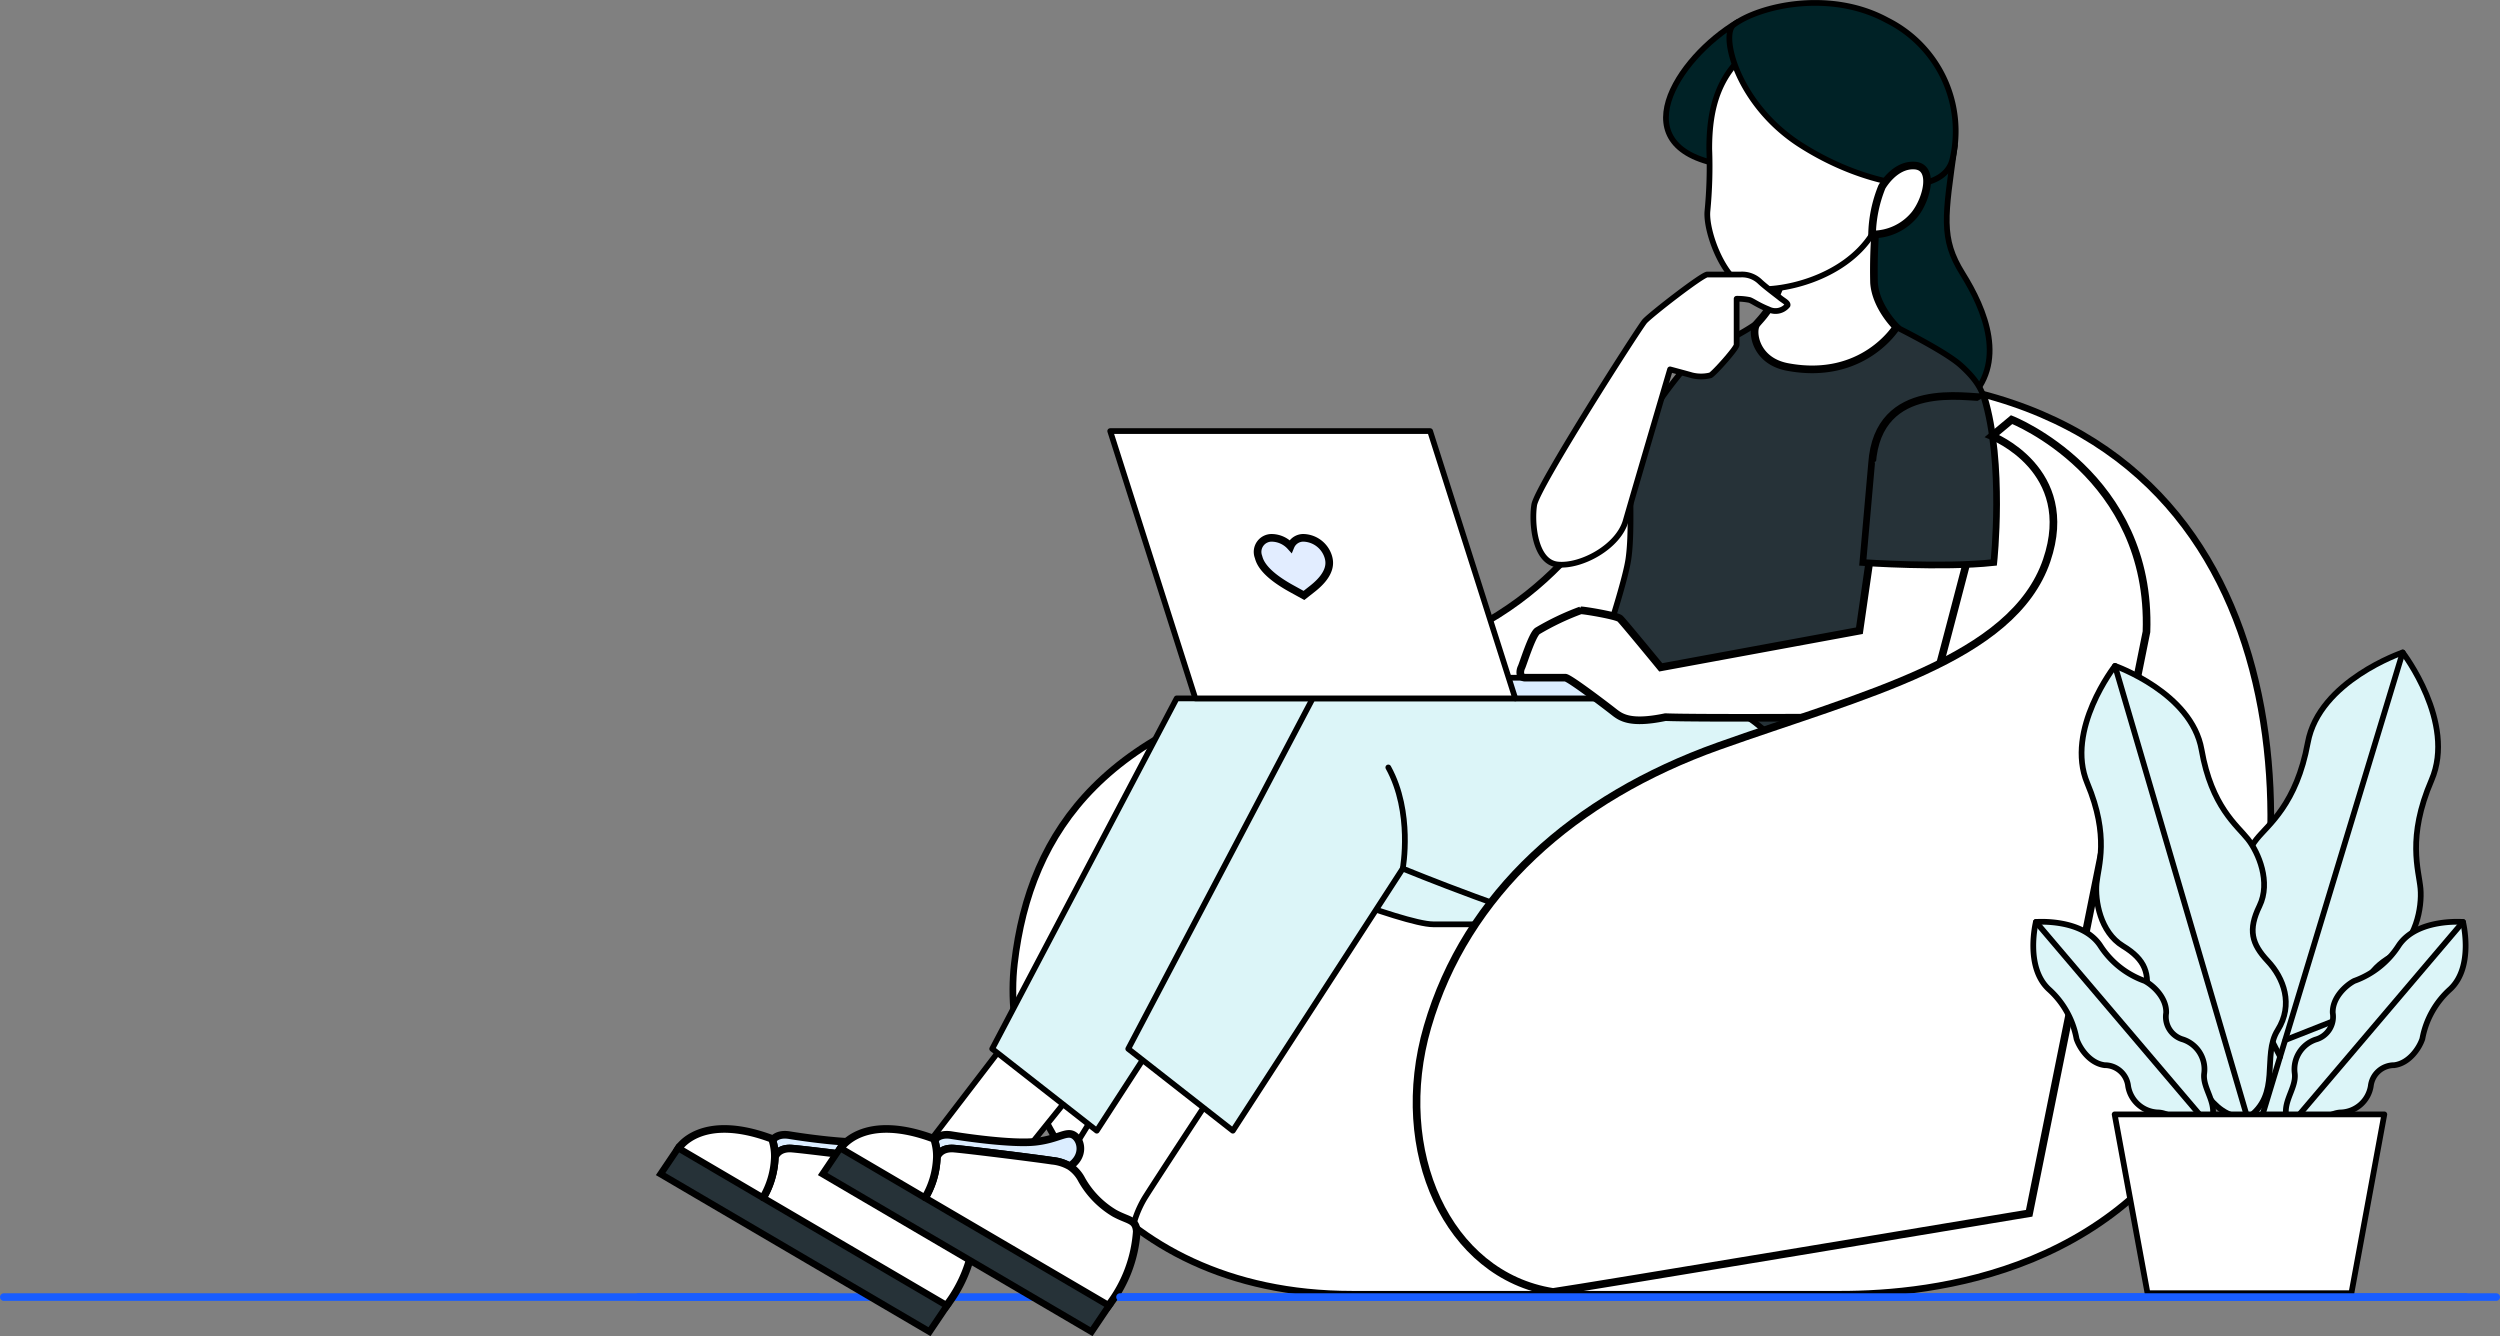 <svg xmlns="http://www.w3.org/2000/svg" width="327" height="174.771" viewBox="0 0 327 174.771">
    <rect x="0" y="0" width="327" height="174.771" fill="#808080" stroke="none"/>
    <defs>
        <style>
            .cls-1,.cls-6{fill:none}.cls-1{stroke:#195dff}.cls-1,.cls-3,.cls-5,.cls-6,.cls-7,.cls-8{stroke-linecap:round}.cls-2,.cls-3{fill:#fff}.cls-2,.cls-3,.cls-4,.cls-5,.cls-6,.cls-7,.cls-8{stroke:#000}.cls-3,.cls-5,.cls-6,.cls-7,.cls-8{stroke-linejoin:round;stroke-width:.75px}.cls-4{fill:#dbedff}.cls-5{fill:#263238}.cls-7{fill:#002226}.cls-8{fill:#dcf5f8}
        </style>
    </defs>
    <g id="Group_4178" data-name="Group 4178" transform="translate(-24.499 -1113.844)">
        <path id="Line_195" d="M-49.1 0h239" class="cls-1" data-name="Line 195" transform="translate(157.1 1283.5)"/>
        <g id="Group_3912" data-name="Group 3912" transform="translate(110.999 1114.226)">
            <g id="Group_3871" data-name="Group 3871" transform="translate(46.047 49.29)">
                <path id="Path_2035" d="M385.391 215.892c-17.141-3.143-29.426 2.3-39.009 10.663s-12.619 21.486-41.743 27.413-39.082 19.832-41.122 37.38 11.759 43.195 44.072 43.195h64.034c11.744 0 38.2-2.7 49.541-28.616s12.823-81.127-35.773-90.035z" class="cls-2" data-name="Path 2035" transform="translate(-263.32 -214.99)"/>
                <path id="Path_2037" d="M385.391 215.892c-17.141-3.143-29.426 2.3-39.009 10.663s-12.619 21.486-41.743 27.413-39.082 19.832-41.122 37.38 11.759 43.195 44.072 43.195h64.034c11.744 0 38.2-2.7 49.541-28.616s12.823-81.127-35.773-90.035z" class="cls-3" data-name="Path 2037" transform="translate(-263.32 -214.99)"/>
            </g>
            <g id="Group_3894" data-name="Group 3894">
                <g id="Group_3879" data-name="Group 3879" transform="translate(0 135.457)">
                    <path id="Path_2038" d="M263.1 298.522l-12.8 16.711 1.448 5.967 6.222 2.924a15.911 15.911 0 0 1 2.432-4.715c1.707-2.214 11.039-13.778 11.039-13.778z" class="cls-3" data-name="Path 2038" transform="translate(-217.684 -298.522)"/>
                    <g id="Group_3876" data-name="Group 3876" transform="translate(0 11.826)">
                        <g id="Group_3874" data-name="Group 3874">
                            <g id="Group_3872" data-name="Group 3872">
                                <path id="Path_2039" d="M255.965 333.045l-2.225 3.3-35.059-20.56 2.224-3.3 11.051 6.485z" class="cls-2" data-name="Path 2039" transform="translate(-218.681 -309.908)"/>
                                <path id="Path_2040" d="M245.957 311.647c3.059-.338 4.112-1.5 5.094-.824s1.37 2.733-.581 4.029a5.738 5.738 0 0 0-2.31-.727c-2.151-.327-10.85-1.413-12.79-1.582s-2.287 1.15-2.287 1.15a7.023 7.023 0 0 0-.306-2.235s.506-.96 2.224-.676 7.909 1.192 10.956.865z" class="cls-4" data-name="Path 2040" transform="translate(-218.237 -309.966)"/>
                                <path id="Path_2041" d="M235.409 312.483c1.94.169 10.639 1.255 12.79 1.582a5.738 5.738 0 0 1 2.31.727 4.677 4.677 0 0 1 1.571 1.772 11.905 11.905 0 0 0 4.25 4.354c1.843 1.022 2.835.791 2.942 2.4a17.825 17.825 0 0 1-3.713 9.722l-24.009-14.07a11.189 11.189 0 0 0 1.572-5.336s.348-1.32 2.287-1.151z" class="cls-2" data-name="Path 2041" transform="translate(-218.275 -309.908)"/>
                                <path id="Path_2042" d="M233.154 311.477a7.022 7.022 0 0 1 .306 2.235 11.189 11.189 0 0 1-1.572 5.336l-11.051-6.486s2.848-4.808 12.243-1.285c0-.001.031.073.074.2z" class="cls-2" data-name="Path 2042" transform="translate(-218.613 -309.986)"/>
                            </g>
                            <g id="Group_3873" data-name="Group 3873">
                                <path id="Path_2043" d="M255.965 333.045l-24.009-14.076-11.051-6.485-2.224 3.3 35.059 20.56z" class="cls-5" data-name="Path 2043" transform="translate(-218.681 -309.908)"/>
                                <path id="Path_2044" d="M220.837 312.562s2.848-4.808 12.243-1.285c0 0 .031.073.073.2a7.022 7.022 0 0 1 .306 2.235 11.189 11.189 0 0 1-1.572 5.336" class="cls-6" data-name="Path 2044" transform="translate(-218.613 -309.986)"/>
                                <path id="Path_2045" d="M233.074 313.634s.348-1.319 2.287-1.15 10.639 1.255 12.79 1.582a5.738 5.738 0 0 1 2.31.727 4.677 4.677 0 0 1 1.571 1.772 11.9 11.9 0 0 0 4.25 4.354c1.843 1.022 2.835.791 2.942 2.4a17.825 17.825 0 0 1-3.713 9.722" class="cls-6" data-name="Path 2045" transform="translate(-218.227 -309.908)"/>
                                <path id="Path_2046" d="M232.777 311.457s.506-.96 2.224-.676 7.909 1.192 10.956.865 4.112-1.5 5.094-.824 1.37 2.733-.581 4.029" class="cls-6" data-name="Path 2046" transform="translate(-218.237 -309.966)"/>
                            </g>
                        </g>
                    </g>
                </g>
                <path id="Path_2055" d="M383.415 185.3c-1.279 9.281-1.888 12.114 1.015 16.772s5.94 11.744.606 16.671h-24.9v-34.154z" class="cls-7" data-name="Path 2055" transform="translate(-214.219 -166.659)"/>
                <path id="Path_2056" d="M358.582 207.589c-1.633 1.428-7.167 3.991-8.382 4.8s-7.2 8.46-8.009 11.834-.044 10.034-.676 14.444-6.7 21.732-6.7 21.732l29.965 16.873a60.25 60.25 0 0 0 2.116-10.619 24.16 24.16 0 0 1 5.221-13.769c3.689-4.949 15-24.139 15.882-29.268s.23-7.357-3.014-10.282c-2.04-1.84-8.414-4.994-8.414-4.994z" class="cls-5" data-name="Path 2056" transform="translate(-215.018 -165.933)"/>
                <g id="Group_3884" data-name="Group 3884" transform="translate(21.192 135.457)">
                    <path id="Path_2057" d="M279.862 298.522l-10.3 16.711 2.338 5.967 6.659 2.924a13.635 13.635 0 0 1 1.729-4.715c1.376-2.214 8.98-13.778 8.98-13.778z" class="cls-3" data-name="Path 2057" transform="translate(-238.269 -298.522)"/>
                    <g id="Group_3882" data-name="Group 3882" transform="translate(0 11.826)">
                        <g id="Group_3880" data-name="Group 3880">
                            <path id="Path_2058" d="M276.509 333.045l-2.224 3.3-35.059-20.56 2.225-3.3 11.049 6.485z" class="cls-2" data-name="Path 2058" transform="translate(-239.226 -309.908)"/>
                            <path id="Path_2059" d="M266.5 311.647c3.056-.338 4.112-1.5 5.092-.824s1.371 2.733-.581 4.029a5.728 5.728 0 0 0-2.31-.727c-2.15-.327-10.849-1.413-12.789-1.582s-2.287 1.15-2.287 1.15a6.994 6.994 0 0 0-.306-2.235s.505-.96 2.224-.676 7.911 1.192 10.957.865z" class="cls-4" data-name="Path 2059" transform="translate(-238.781 -309.966)"/>
                            <path id="Path_2060" d="M255.954 312.483c1.94.169 10.639 1.255 12.789 1.582a5.727 5.727 0 0 1 2.31.727 4.685 4.685 0 0 1 1.571 1.772 11.927 11.927 0 0 0 4.249 4.354c1.845 1.022 2.837.791 2.943 2.4a17.817 17.817 0 0 1-3.713 9.722l-24.009-14.07a11.181 11.181 0 0 0 1.573-5.336s.347-1.32 2.287-1.151z" class="cls-2" data-name="Path 2060" transform="translate(-238.82 -309.908)"/>
                            <path id="Path_2061" d="M253.7 311.477a6.994 6.994 0 0 1 .306 2.235 11.181 11.181 0 0 1-1.573 5.336l-11.05-6.486s2.848-4.808 12.242-1.285c-.001-.001.031.073.075.2z" class="cls-2" data-name="Path 2061" transform="translate(-239.158 -309.986)"/>
                        </g>
                        <g id="Group_3881" data-name="Group 3881">
                            <path id="Path_2062" d="M276.509 333.045L252.5 318.969l-11.049-6.485-2.225 3.3 35.059 20.56z" class="cls-5" data-name="Path 2062" transform="translate(-239.226 -309.908)"/>
                            <path id="Path_2063" d="M241.382 312.562s2.848-4.808 12.242-1.285c0 0 .032.073.074.2a6.994 6.994 0 0 1 .306 2.235 11.181 11.181 0 0 1-1.573 5.336" class="cls-6" data-name="Path 2063" transform="translate(-239.158 -309.986)"/>
                            <path id="Path_2064" d="M253.619 313.634s.347-1.319 2.287-1.15 10.639 1.255 12.789 1.582a5.727 5.727 0 0 1 2.31.727 4.686 4.686 0 0 1 1.571 1.772 11.927 11.927 0 0 0 4.249 4.354c1.845 1.022 2.837.791 2.943 2.4a17.817 17.817 0 0 1-3.713 9.722" class="cls-6" data-name="Path 2064" transform="translate(-238.772 -309.908)"/>
                            <path id="Path_2065" d="M253.322 311.457s.505-.96 2.224-.676 7.908 1.192 10.957.865 4.112-1.5 5.092-.824 1.371 2.733-.581 4.029" class="cls-6" data-name="Path 2065" transform="translate(-238.781 -309.966)"/>
                        </g>
                    </g>
                </g>
                <g id="Group_3885" data-name="Group 3885" transform="translate(43.278 90.968)">
                    <path id="Path_2106" d="M302.017 255.394l-24.128 45.837 13.679 10.709 22.227-34.286s17.818 7.289 21.778 7.289h19.978c1.89 0 9.358-1.275 11.022-9.179.843-3.994 1.576-14.014-12.012-20.371z" class="cls-8" data-name="Path 2106" transform="translate(-277.889 -255.394)"/>
                    <path id="Path_2070" d="M302.017 255.394l-24.128 45.837 13.679 10.709 22.227-34.286s17.818 7.289 21.778 7.289h19.978c1.89 0 9.358-1.275 11.022-9.179.843-3.994 1.576-14.014-12.012-20.371z" class="cls-8" data-name="Path 2070" transform="translate(-260.092 -255.394)"/>
                    <path id="Path_2071" d="M312.755 277.378s1.35-7.356-1.89-13.228" class="cls-6" data-name="Path 2071" transform="translate(-259.052 -255.118)"/>
                </g>
                <g id="Group_3888" data-name="Group 3888" transform="translate(131.407)">
                    <g id="Group_3886" data-name="Group 3886" transform="translate(11.596 27.829)">
                        <path id="Path_2072" d="M373.293 194.185a67.219 67.219 0 0 0-.36 8.774c.225 3.2 2.924 5.8 2.924 5.8s-4.319 7.065-14.219 5.221c-4.3-.8-4.723-4.68-4.094-5.58S362 204.6 362 194.185z" class="cls-2" data-name="Path 2072" transform="translate(-357.312 -194.185)"/>
                        <path id="Path_2074" d="M373.293 194.185a67.219 67.219 0 0 0-.36 8.774c.225 3.2 2.924 5.8 2.924 5.8s-4.319 7.065-14.219 5.221c-4.3-.8-4.723-4.68-4.094-5.58S362 204.6 362 194.185z" class="cls-6" data-name="Path 2074" transform="translate(-357.312 -194.185)"/>
                    </g>
                    <path id="Path_2075" d="M355.475 169.619c-7.97 4.688-15.708 16.71-1.491 18.775h4.411v-18.775z" class="cls-7" data-name="Path 2075" transform="translate(-346.07 -167.131)"/>
                    <path id="Path_2076" d="M357.981 172.5c-5.287 3.465-6.412 8.436-6.412 13.7a60.559 60.559 0 0 1-.236 8.134c-.27 2.7 2.281 9.572 5.591 10.118 3.78.624 12.227-1.21 15.94-7.047 4.184-1.35 7.572-4.717 7.908-13.431.405-10.531-12.566-18.174-22.791-11.474z" class="cls-3" data-name="Path 2076" transform="translate(-345.905 -167.119)"/>
                    <path id="Path_2077" d="M354.675 170.066c-1.771 1.328.5 10.437 8.73 15.7 7.6 4.856 14.038 5.221 14.038 5.221s5.009.215 5.849-3.331a16.2 16.2 0 0 0-8.548-18.177c-7.575-4.119-16.829-1.842-20.069.587z" class="cls-7" data-name="Path 2077" transform="translate(-345.817 -167.207)"/>
                    <g id="Group_3887" data-name="Group 3887" transform="translate(26.959 21.265)">
                        <path id="Path_2078" d="M373.486 190.629s1.655-2.97 4.286-2.8 1.654 4.32 0 6.412a7.134 7.134 0 0 1-5.567 2.6 17.464 17.464 0 0 1 1.281-6.212z" class="cls-2" data-name="Path 2078" transform="translate(-372.205 -187.821)"/>
                        <path id="Path_2079" d="M373.486 190.629s1.655-2.97 4.286-2.8 1.654 4.32 0 6.412a7.133 7.133 0 0 1-5.567 2.6" class="cls-6" data-name="Path 2079" transform="translate(-372.205 -187.821)"/>
                    </g>
                </g>
                <path id="Path_2086" d="M352.01 201.645h4.4a3.385 3.385 0 0 1 2.449.9c.675.652 2.318 1.866 2.7 2.182s1.035.629.944.945a2.02 2.02 0 0 1-2.5.523c-1.368-.546-2.02-1.063-2.471-1.22a8.04 8.04 0 0 0-1.688-.157v6.029c0 .449-2.9 3.69-3.419 3.982a5.025 5.025 0 0 1-2.453 0c-.36-.113-2.834-.773-2.834-.773s-4.815 16.341-5.8 19.8-5.9 6.043-8.909 5.722-3.421-5.453-3.061-7.792 13.725-23.189 14.444-24.013 7.538-6.128 8.198-6.128z" class="cls-3" data-name="Path 2086" transform="translate(-215.193 -166.121)"/>
                <g id="Group_3890" data-name="Group 3890" transform="translate(58.714 56.007)">
                    <path id="Path_2087" fill="#dbedff" stroke="#000" stroke-linecap="round" stroke-linejoin="round" stroke-width="0.75px" d="M348.689 252.776h-23.757l2.093 2.7h23.757z" data-name="Path 2087" transform="translate(-274.044 -220.516)"/>
                    <path id="Path_2088" d="M328.581 256.462h-41.846L275.6 221.5h41.844z" class="cls-3" data-name="Path 2088" transform="translate(-275.6 -221.502)"/>
                    <g id="Group_3889" data-name="Group 3889" transform="translate(19.306 13.962)">
                        <path id="Path_2089" fill="#e2edff" stroke="#000" d="M300.351 242.57l-1.59-.875c-3.784-2.079-4.2-3.6-4.354-4.167a1.838 1.838 0 0 1 1.811-2.491 3.38 3.38 0 0 1 2.38 1.115 1.806 1.806 0 0 1 1.771-1.115 3.508 3.508 0 0 1 3.171 2.491c.157.571.569 2.089-2.076 4.167z" data-name="Path 2089" transform="translate(-294.315 -235.037)"/>
                    </g>
                </g>
                <g id="Group_3893" data-name="Group 3893" transform="translate(112.352 51.409)">
                    <g id="Group_3891" data-name="Group 3891" transform="translate(0 19.256)">
                        <path id="Path_2090" d="M373.612 235.711l-1.654 11.45-25.984 4.792s-4.928-6.007-5.333-6.378-4.589-1.08-5.13-1.08a34.3 34.3 0 0 0-5.669 2.7c-.708.506-1.89 4.354-2.091 4.758s-.338 1.35.505 1.35h5.231c.506 0 5.333 3.677 6.278 4.42s2.125 1.722 6.815.743c3.982.169 25.265.058 28.5-.033s5.715-.719 6.57-3.78 4.995-18.943 4.995-18.943z" class="cls-2" data-name="Path 2090" transform="translate(-327.598 -235.711)"/>
                        <path id="Path_2092" d="M373.612 235.711l-1.654 11.45-25.984 4.792s-4.928-6.007-5.333-6.378-4.589-1.08-5.13-1.08a34.3 34.3 0 0 0-5.669 2.7c-.708.506-1.89 4.354-2.091 4.758s-.338 1.35.505 1.35h5.231c.506 0 5.333 3.677 6.278 4.42s2.125 1.722 6.815.743c3.982.169 25.265.058 28.5-.033s5.715-.719 6.57-3.78 4.995-18.943 4.995-18.943z" class="cls-6" data-name="Path 2092" transform="translate(-327.598 -235.711)"/>
                    </g>
                    <g id="Group_3892" data-name="Group 3892" transform="translate(44.877)">
                        <path id="Path_2093" fill="#263238" stroke="#000" d="M372.24 225.882l-1.14 12.892s10.3.721 17.007 0c0 0 1.382-12.893-1.266-21.564-1.969.148-13.848-2.462-14.601 8.672z" data-name="Path 2093" transform="translate(-371.103 -217.044)"/>
                        <path id="Path_2094" d="M372.24 225.877l-1.14 12.892s10.3.721 17.007 0c0 0 1.382-12.893-1.266-21.564" class="cls-5" data-name="Path 2094" transform="translate(-371.103 -217.039)"/>
                    </g>
                </g>
            </g>
            <g id="Group_3895" data-name="Group 3895" transform="translate(98.781 54.506)">
                <path id="Path_2095" d="M392.282 220.046l-2.572 2.14s11.211 4.389 7.162 16.268c-4.427 12.982-24.028 17.549-42.926 24.3s-32.992 19.256-38.071 36.715c-4.731 16.257 2.631 32.515 16.42 34.674 3.38-.46 62.281-10.288 62.281-10.288l15.344-76.066c.721-20.544-17.638-27.743-17.638-27.743z" class="cls-2" data-name="Path 2095" transform="translate(-314.442 -220.046)"/>
                <path id="Path_2096" d="M335.455 334.317c-15.793 0-24.66-17.457-19.579-34.915s19.174-29.965 38.071-36.715 38.5-11.316 42.926-24.3c4.049-11.879-7.162-16.268-7.162-16.268" class="cls-6" data-name="Path 2096" transform="translate(-314.442 -219.981)"/>
            </g>
        </g>
        <g id="Group_3929" data-name="Group 3929" transform="translate(290.457 1199.189)">
            <g id="Group_3906" data-name="Group 3906">
                <g id="Group_3902" data-name="Group 3902" transform="translate(23.61)">
                    <path id="Path_2099" d="M418.033 316.946c-4.854-3.343-1.918-8.858-4.168-12.512s-.8-7.4 1.5-9.809 2.869-4.386 1.243-7.8.208-7.58 1.735-9.488 5.205-4.534 6.692-12.618 12.408-11.784 12.408-11.784 7.026 9.141 3.774 16.691-1.655 11.774-1.443 14.209-.581 6.92-3.827 8.855-3.873 3.892-3.3 7.173-.3 7.2-4.2 8.99-4.518 8.01-10.414 8.093z" class="cls-8" data-name="Path 2099" transform="translate(-412.739 -252.937)"/>
                    <path id="Line_263" d="M0 64.009L19.409 0" class="cls-6" data-name="Line 263" transform="translate(5.294)"/>
                    <path id="Line_264" d="M3.951 7.672L0 0" class="cls-6" data-name="Line 264" transform="translate(4.722 45.195)"/>
                    <path id="Line_265" d="M0 3.169L8.025 0" class="cls-6" data-name="Line 265" transform="translate(9.384 47.51)"/>
                </g>
                <g id="Group_3903" data-name="Group 3903" transform="translate(6.308 1.758)">
                    <path id="Path_2100" d="M419.032 313.64c4.5-3.04 1.845-8.145 3.949-11.492s.8-6.812-1.3-9.049-2.6-4.065-1.078-7.193-.125-6.985-1.517-8.757-4.754-4.223-6.055-11.682-11.325-10.967-11.325-10.967-6.551 8.361-3.621 15.343 1.423 10.863 1.207 13.1.474 6.38 3.448 8.19 3.534 3.619 2.974 6.637.215 6.638 3.793 8.319 4.093 7.422 9.525 7.551z" class="cls-8" data-name="Path 2100" transform="translate(-397.33 -254.503)"/>
                    <path id="Line_270" d="M17.327 59.137L0 0" class="cls-6" data-name="Line 270" transform="translate(4.375)"/>
                </g>
                <g id="Group_3904" data-name="Group 3904" transform="translate(0 35.224)">
                    <path id="Path_2101" d="M414.677 310.954c1.629-2.613-.926-4.643-.609-6.862a4.108 4.108 0 0 0-2.76-4.386 3.083 3.083 0 0 1-2.219-3.476c.069-1.973-1.677-3.589-2.807-4.185a11.485 11.485 0 0 1-5.833-4.651c-2.4-3.564-8.4-3.062-8.4-3.062s-1.462 5.841 1.666 8.779a11.486 11.486 0 0 1 3.651 6.508c.405 1.21 1.717 3.193 3.675 3.445a3.082 3.082 0 0 1 3.073 2.751 4.113 4.113 0 0 0 3.886 3.433c2.244.044 3.834 2.893 6.677 1.706z" class="cls-8" data-name="Path 2101" transform="translate(-391.712 -284.308)"/>
                    <path id="Line_277" d="M22.624 26.621L0 0" class="cls-6" data-name="Line 277" transform="translate(.341 .024)"/>
                </g>
                <g id="Group_3905" data-name="Group 3905" transform="translate(33.029 35.224)">
                    <path id="Path_2102" d="M421.676 310.954c-1.629-2.613.926-4.643.609-6.862a4.108 4.108 0 0 1 2.76-4.386 3.083 3.083 0 0 0 2.219-3.476c-.069-1.973 1.677-3.589 2.807-4.185a11.48 11.48 0 0 0 5.833-4.651c2.4-3.564 8.4-3.062 8.4-3.062s1.461 5.841-1.667 8.779a11.493 11.493 0 0 0-3.651 6.508c-.405 1.21-1.717 3.193-3.675 3.445a3.082 3.082 0 0 0-3.073 2.751 4.112 4.112 0 0 1-3.884 3.432c-2.245.045-3.835 2.894-6.678 1.707z" class="cls-8" data-name="Path 2102" transform="translate(-421.128 -284.308)"/>
                    <path id="Line_284" d="M0 26.621L22.624 0" class="cls-6" data-name="Line 284" transform="translate(.548 .024)"/>
                </g>
            </g>
            <path id="Path_2103" d="M432.154 327.6h-26.668l-4.3-23.392h35.275z" class="cls-3" data-name="Path 2103" transform="translate(-390.549 -243.792)"/>
        </g>
        <path id="Line_195-2" d="M-49.1 0H57.4" class="cls-1" data-name="Line 195" transform="translate(74.1 1283.5)"/>
        <path id="Line_195-3" d="M-49.1 0h180" class="cls-1" data-name="Line 195" transform="translate(220.1 1283.5)"/>
    </g>
</svg>
